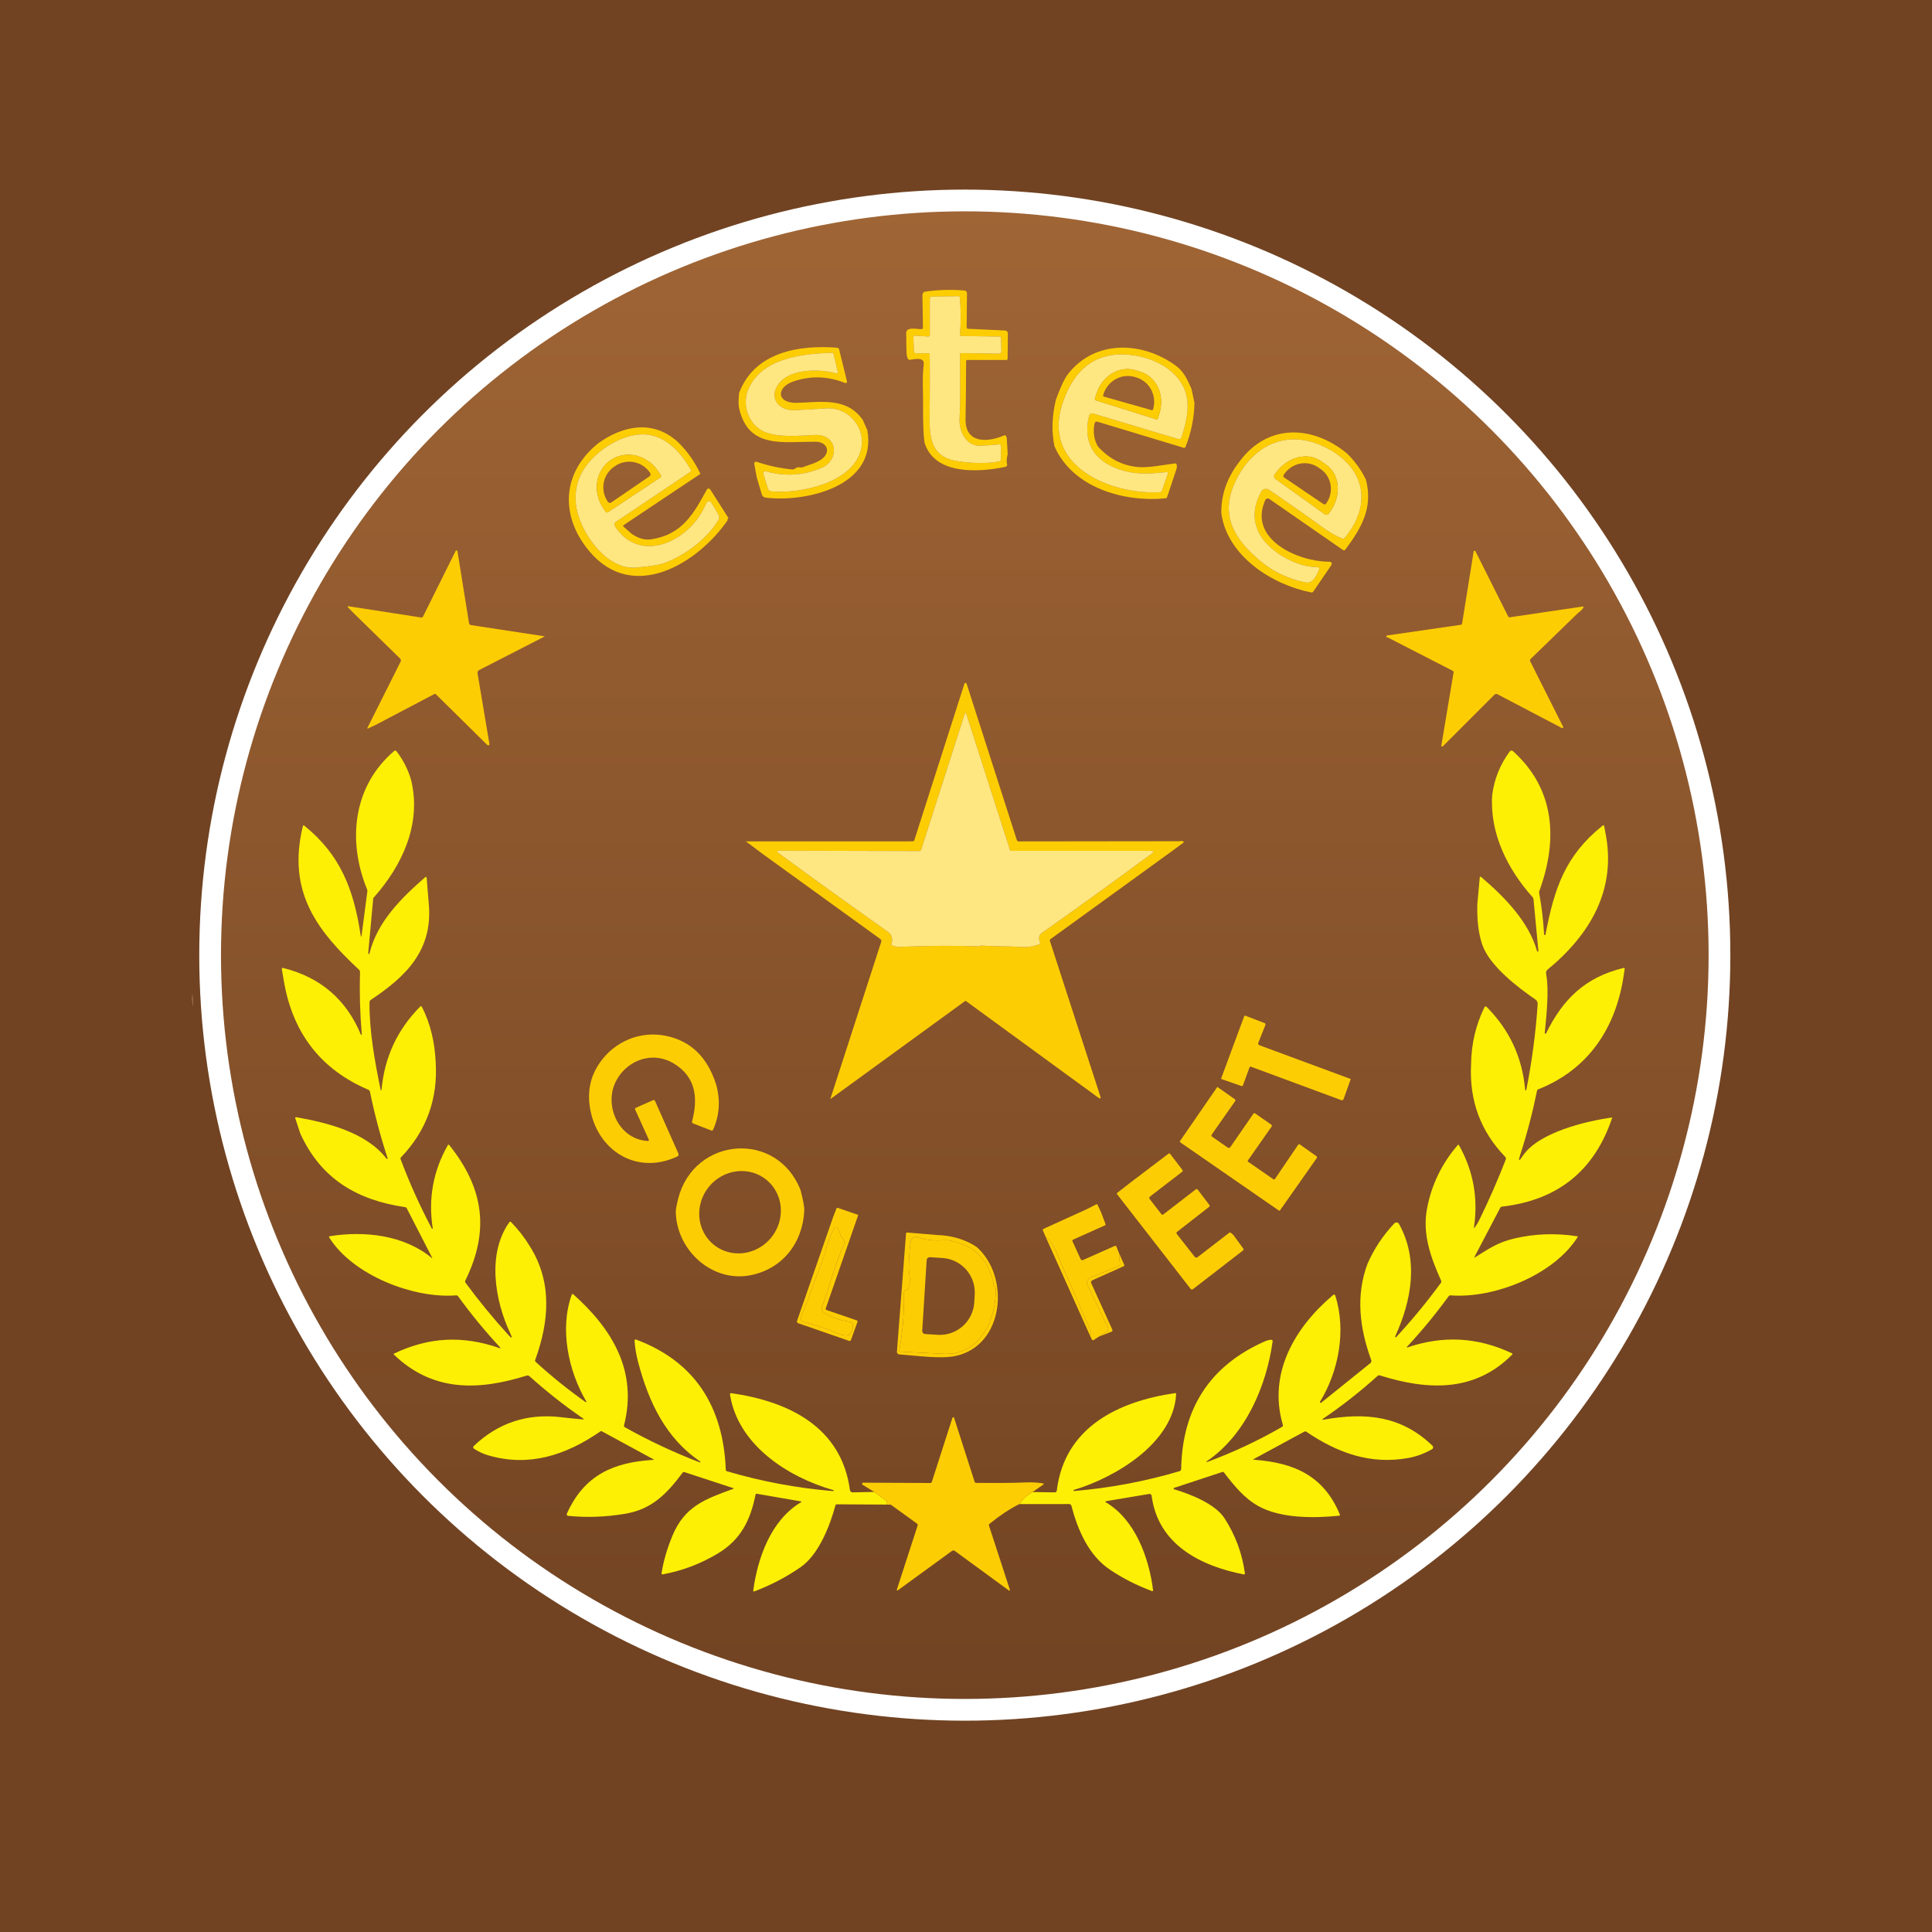 <svg width="100" height="100" viewBox="0 0 100 100" fill="none" xmlns="http://www.w3.org/2000/svg">
<rect width="100" height="100" fill="#714322"/>
<ellipse cx="49.938" cy="49.438" rx="40.938" ry="40.938" fill="#714322"/>
<ellipse cx="49.938" cy="49.438" rx="39.062" ry="39.062" fill="url(#paint0_linear_51_81)" stroke="white" stroke-width="1.125"/>
<path d="M52.11 22.657L52.158 23.515C52.1 23.716 52.09 23.889 52.127 24.034C52.131 24.048 52.131 24.062 52.129 24.076C52.127 24.09 52.122 24.103 52.114 24.115C52.107 24.127 52.097 24.137 52.086 24.145C52.074 24.153 52.061 24.159 52.047 24.162C50.668 24.452 48.36 24.603 47.85 22.899C47.795 22.502 47.772 21.86 47.778 20.976C47.785 20.291 47.726 19.534 47.813 18.86C47.866 18.452 47.301 18.598 47.1 18.625C47.08 18.628 47.059 18.625 47.041 18.617C47.023 18.608 47.008 18.594 46.997 18.577C46.941 18.483 46.916 18.353 46.922 18.189C46.902 17.887 46.92 17.583 46.903 17.274C46.882 16.875 47.475 17.052 47.698 17.035C47.718 17.034 47.737 17.025 47.751 17.01C47.764 16.995 47.771 16.976 47.771 16.956L47.745 15.267C47.744 15.225 47.759 15.184 47.786 15.152C47.813 15.12 47.851 15.1 47.892 15.094C48.567 14.998 49.245 14.98 49.926 15.038C49.96 15.041 49.991 15.056 50.014 15.081C50.037 15.106 50.05 15.139 50.05 15.173L50.035 16.948C50.034 16.966 50.041 16.983 50.053 16.996C50.065 17.009 50.082 17.017 50.1 17.018L52.026 17.107C52.065 17.108 52.101 17.125 52.127 17.153C52.154 17.181 52.169 17.218 52.168 17.257L52.153 18.572C52.153 18.588 52.147 18.603 52.136 18.614C52.125 18.625 52.109 18.632 52.093 18.632H50.067C50.051 18.632 50.035 18.638 50.024 18.649C50.012 18.661 50.006 18.676 50.006 18.692C50 20.201 49.99 21.19 49.977 21.658C49.938 22.987 51.132 22.903 51.977 22.535C52.018 22.518 52.048 22.529 52.067 22.569L52.11 22.657ZM48.122 18.347C48.135 19.361 48.133 20.375 48.117 21.39C48.098 22.624 48.145 23.669 49.6 23.877C50.414 23.993 51.12 23.995 51.717 23.883C51.743 23.878 51.766 23.864 51.782 23.844C51.799 23.824 51.808 23.799 51.808 23.773L51.813 23.073C51.814 23.063 51.812 23.052 51.808 23.043C51.803 23.034 51.797 23.025 51.79 23.018C51.782 23.011 51.773 23.006 51.763 23.003C51.753 22.999 51.743 22.998 51.732 22.999C51.395 23.035 51.062 23.059 50.735 23.07C49.988 23.098 49.633 22.297 49.667 21.674C49.727 20.57 49.688 19.445 49.691 18.335C49.691 18.296 49.711 18.277 49.75 18.278L51.705 18.305C51.722 18.306 51.739 18.302 51.755 18.296C51.772 18.289 51.786 18.279 51.798 18.267C51.81 18.254 51.82 18.239 51.826 18.223C51.832 18.207 51.835 18.189 51.835 18.172L51.813 17.467C51.813 17.435 51.797 17.419 51.766 17.419L49.766 17.392C49.71 17.392 49.684 17.364 49.688 17.308C49.74 16.677 49.739 16.046 49.685 15.415C49.679 15.355 49.645 15.325 49.585 15.327L48.233 15.353C48.163 15.355 48.127 15.391 48.127 15.462V17.355C48.127 17.364 48.125 17.372 48.122 17.38C48.118 17.388 48.114 17.395 48.107 17.401C48.101 17.407 48.093 17.411 48.085 17.414C48.077 17.417 48.068 17.419 48.06 17.418L47.363 17.373C47.352 17.372 47.34 17.374 47.329 17.378C47.318 17.382 47.308 17.389 47.3 17.397C47.291 17.405 47.285 17.415 47.28 17.425C47.276 17.436 47.274 17.448 47.275 17.459L47.308 18.206C47.309 18.228 47.319 18.249 47.335 18.264C47.351 18.279 47.372 18.288 47.395 18.288H48.062C48.101 18.288 48.121 18.308 48.122 18.347Z" fill="#FDCD03"/>
<path d="M48.062 18.288H47.395C47.372 18.288 47.351 18.279 47.335 18.264C47.319 18.249 47.309 18.228 47.308 18.206L47.275 17.459C47.274 17.448 47.276 17.436 47.28 17.425C47.284 17.415 47.291 17.405 47.299 17.397C47.308 17.389 47.318 17.382 47.329 17.378C47.34 17.374 47.352 17.372 47.363 17.373L48.059 17.418C48.068 17.419 48.077 17.417 48.085 17.414C48.093 17.411 48.101 17.407 48.107 17.401C48.113 17.395 48.118 17.388 48.122 17.38C48.125 17.372 48.127 17.364 48.127 17.355V15.462C48.127 15.391 48.162 15.355 48.233 15.353L49.584 15.327C49.645 15.325 49.679 15.355 49.684 15.415C49.739 16.046 49.74 16.677 49.688 17.308C49.684 17.364 49.71 17.392 49.766 17.392L51.766 17.419C51.797 17.419 51.812 17.435 51.813 17.467L51.834 18.172C51.835 18.189 51.832 18.206 51.826 18.223C51.82 18.239 51.81 18.254 51.798 18.267C51.786 18.279 51.772 18.289 51.755 18.296C51.739 18.302 51.722 18.306 51.705 18.305L49.749 18.278C49.71 18.277 49.691 18.296 49.691 18.335C49.688 19.445 49.727 20.57 49.667 21.674C49.633 22.297 49.988 23.098 50.734 23.07C51.062 23.059 51.395 23.035 51.732 22.999C51.742 22.998 51.753 22.999 51.763 23.003C51.773 23.006 51.782 23.011 51.79 23.018C51.797 23.025 51.803 23.034 51.807 23.043C51.812 23.052 51.813 23.063 51.813 23.073L51.808 23.773C51.808 23.799 51.799 23.824 51.782 23.844C51.765 23.864 51.742 23.878 51.717 23.883C51.12 23.995 50.414 23.993 49.599 23.877C48.145 23.669 48.098 22.624 48.117 21.39C48.133 20.375 48.135 19.361 48.122 18.347C48.121 18.308 48.101 18.288 48.062 18.288Z" fill="#FEE780"/>
<path d="M44.662 21.743L44.893 22.268C45.417 25.16 41.742 26.012 39.628 25.758C39.583 25.752 39.539 25.733 39.504 25.703C39.469 25.674 39.443 25.634 39.429 25.589L39.164 24.688L39.042 24.007C39.039 23.991 39.041 23.974 39.046 23.959C39.052 23.943 39.061 23.93 39.073 23.919C39.086 23.909 39.101 23.901 39.117 23.898C39.133 23.895 39.149 23.896 39.164 23.902C39.763 24.106 40.376 24.238 41.003 24.298C41.031 24.301 41.058 24.298 41.085 24.29C41.111 24.282 41.136 24.268 41.157 24.25C41.232 24.188 41.32 24.169 41.421 24.194C41.458 24.204 41.495 24.202 41.532 24.188C41.897 24.05 42.446 23.925 42.69 23.613C42.984 23.234 42.686 22.87 42.242 22.865C40.572 22.847 38.763 23.262 38.266 21.174C38.2 20.894 38.236 20.638 38.253 20.348C39.056 18.203 41.388 17.845 43.328 17.998C43.353 18 43.377 18.009 43.396 18.026C43.415 18.042 43.428 18.064 43.434 18.088L43.84 19.742C43.842 19.754 43.842 19.767 43.838 19.78C43.834 19.792 43.827 19.803 43.817 19.811C43.807 19.82 43.795 19.826 43.782 19.828C43.77 19.83 43.757 19.829 43.745 19.824C42.841 19.463 41.943 19.439 41.048 19.75C40.178 20.054 40.171 20.883 41.261 20.85C42.487 20.814 43.841 20.549 44.662 21.743ZM39.628 22.377C40.348 22.655 41.389 22.553 42.153 22.515C43.386 22.454 43.466 23.815 42.523 24.218C41.592 24.614 40.634 24.673 39.65 24.394C39.63 24.388 39.61 24.388 39.59 24.393C39.571 24.398 39.553 24.409 39.539 24.423C39.525 24.438 39.515 24.456 39.51 24.476C39.505 24.495 39.506 24.516 39.512 24.535L39.751 25.297C39.763 25.334 39.785 25.368 39.816 25.392C39.847 25.417 39.884 25.432 39.923 25.435C41.45 25.573 44.288 24.97 44.593 23.134C44.775 22.049 43.849 21.057 42.752 21.137C42.211 21.176 41.669 21.207 41.127 21.23C40.304 21.264 39.755 20.585 40.318 19.85C40.916 19.068 42.433 19.092 43.276 19.327C43.288 19.33 43.3 19.33 43.312 19.327C43.325 19.324 43.336 19.318 43.345 19.31C43.354 19.301 43.36 19.291 43.364 19.279C43.367 19.267 43.367 19.255 43.364 19.243L43.147 18.32C43.143 18.303 43.133 18.288 43.118 18.277C43.104 18.266 43.086 18.26 43.068 18.26C41.526 18.307 39.392 18.53 38.719 20.187C38.389 20.998 38.764 22.042 39.628 22.377Z" fill="#FDCD03"/>
<path d="M61.67 20.123L61.825 20.857C61.81 21.632 61.656 22.388 61.364 23.125C61.345 23.174 61.311 23.19 61.262 23.175L56.82 21.832C56.725 21.803 56.669 21.838 56.65 21.935C56.567 22.361 56.625 22.751 56.824 23.105C57.398 23.742 58.087 24.098 58.89 24.173C59.46 24.225 60.185 24.063 60.82 23.987C60.864 23.982 60.891 24 60.902 24.043C60.922 24.119 60.918 24.198 60.892 24.28L60.412 25.722C60.398 25.766 60.367 25.79 60.32 25.794C58.19 26.002 55.524 25.258 54.58 23.103C54.423 22.343 54.447 21.538 54.653 20.687C54.894 20.032 55.1 19.593 55.272 19.372C56.68 17.548 59.163 17.674 60.872 18.937C61.285 19.243 61.467 19.667 61.67 20.123ZM55.005 20.844C53.88 24.125 57.487 25.614 60.033 25.478C60.085 25.475 60.119 25.449 60.137 25.4L60.453 24.517C60.456 24.507 60.457 24.496 60.456 24.485C60.454 24.475 60.45 24.465 60.443 24.457C60.437 24.449 60.428 24.442 60.418 24.438C60.409 24.434 60.398 24.433 60.388 24.434C59.66 24.513 58.928 24.572 58.197 24.377C56.802 24.003 56.002 23.069 56.368 21.525C56.373 21.503 56.383 21.483 56.397 21.465C56.41 21.446 56.427 21.431 56.447 21.42C56.467 21.409 56.488 21.401 56.511 21.398C56.533 21.396 56.556 21.398 56.578 21.404L60.969 22.72C61.062 22.748 61.125 22.715 61.155 22.623C61.343 22.058 61.51 21.399 61.467 20.83C61.354 19.353 59.92 18.544 58.589 18.379C56.68 18.142 55.585 19.153 55.005 20.844Z" fill="#FDCD03"/>
<path d="M39.628 22.377C38.764 22.041 38.389 20.998 38.719 20.186C39.392 18.53 41.526 18.306 43.068 18.26C43.086 18.26 43.104 18.266 43.118 18.277C43.133 18.288 43.143 18.303 43.147 18.32L43.364 19.243C43.367 19.255 43.367 19.267 43.364 19.279C43.36 19.291 43.353 19.301 43.344 19.31C43.336 19.318 43.324 19.324 43.312 19.327C43.3 19.33 43.288 19.33 43.276 19.326C42.433 19.091 40.916 19.068 40.318 19.85C39.754 20.585 40.304 21.264 41.127 21.23C41.669 21.207 42.211 21.176 42.752 21.137C43.849 21.056 44.774 22.049 44.593 23.134C44.288 24.97 41.449 25.573 39.923 25.435C39.884 25.432 39.847 25.417 39.816 25.392C39.785 25.368 39.762 25.334 39.751 25.297L39.512 24.535C39.506 24.516 39.505 24.495 39.51 24.475C39.515 24.456 39.525 24.438 39.539 24.423C39.553 24.409 39.571 24.398 39.59 24.393C39.61 24.388 39.63 24.388 39.649 24.394C40.633 24.673 41.592 24.614 42.523 24.218C43.466 23.815 43.386 22.454 42.153 22.515C41.389 22.553 40.348 22.655 39.628 22.377Z" fill="#FEE780"/>
<path d="M60.033 25.478C57.487 25.614 53.881 24.125 55.006 20.844C55.586 19.153 56.681 18.142 58.589 18.379C59.921 18.544 61.354 19.353 61.467 20.83C61.511 21.399 61.343 22.058 61.156 22.623C61.125 22.715 61.063 22.748 60.969 22.72L56.578 21.404C56.556 21.398 56.533 21.396 56.511 21.398C56.489 21.401 56.467 21.408 56.447 21.42C56.427 21.431 56.41 21.446 56.397 21.465C56.383 21.483 56.373 21.503 56.368 21.525C56.002 23.069 56.802 24.003 58.197 24.377C58.928 24.572 59.661 24.513 60.388 24.434C60.398 24.433 60.409 24.434 60.419 24.438C60.428 24.442 60.437 24.449 60.443 24.457C60.45 24.465 60.454 24.475 60.456 24.485C60.457 24.496 60.456 24.507 60.453 24.517L60.137 25.4C60.119 25.449 60.085 25.474 60.033 25.478ZM56.713 20.719L59.85 21.703C59.859 21.705 59.867 21.706 59.875 21.706C59.884 21.705 59.892 21.702 59.899 21.698C59.907 21.694 59.913 21.689 59.919 21.682C59.924 21.676 59.928 21.668 59.931 21.66L60.012 21.399C60.151 20.953 60.128 20.476 59.947 20.073C59.765 19.67 59.441 19.373 59.044 19.249L58.774 19.165C58.378 19.041 57.943 19.099 57.564 19.327C57.184 19.554 56.893 19.932 56.753 20.378L56.672 20.639C56.667 20.655 56.668 20.673 56.676 20.688C56.684 20.703 56.697 20.714 56.713 20.719Z" fill="#FEE780"/>
<path d="M56.713 20.719C56.697 20.714 56.684 20.703 56.676 20.688C56.668 20.673 56.667 20.655 56.672 20.639L56.753 20.378C56.893 19.932 57.185 19.554 57.564 19.326C57.943 19.099 58.378 19.041 58.774 19.165L59.044 19.249C59.441 19.373 59.765 19.67 59.947 20.073C60.128 20.476 60.152 20.953 60.012 21.399L59.931 21.66C59.928 21.668 59.924 21.676 59.919 21.682C59.914 21.689 59.907 21.694 59.9 21.698C59.892 21.702 59.884 21.705 59.876 21.705C59.867 21.706 59.859 21.705 59.851 21.703L56.713 20.719ZM57.137 20.529L59.612 21.23C59.619 21.232 59.627 21.233 59.634 21.232C59.641 21.231 59.648 21.229 59.655 21.226C59.661 21.222 59.667 21.217 59.672 21.211C59.676 21.205 59.68 21.199 59.682 21.192L59.688 21.169C59.785 20.829 59.745 20.465 59.578 20.158C59.412 19.851 59.131 19.626 58.799 19.532L58.719 19.509C58.555 19.463 58.383 19.45 58.212 19.471C58.042 19.493 57.878 19.549 57.728 19.635C57.578 19.721 57.445 19.837 57.339 19.975C57.232 20.113 57.152 20.27 57.104 20.439L57.098 20.46C57.094 20.475 57.096 20.49 57.103 20.503C57.111 20.515 57.123 20.525 57.137 20.529Z" fill="#FDCD03"/>
<path d="M35.1 22.889C35.58 23.359 35.963 23.905 36.252 24.527L32.276 27.183C32.27 27.187 32.265 27.192 32.261 27.198C32.258 27.204 32.256 27.21 32.255 27.217C32.255 27.224 32.256 27.231 32.259 27.238C32.261 27.244 32.265 27.25 32.27 27.254L32.688 27.625C33.035 27.87 33.38 27.965 33.721 27.913C35.309 27.664 35.891 26.612 36.588 25.338C36.596 25.323 36.609 25.31 36.623 25.301C36.638 25.292 36.655 25.287 36.673 25.286C36.69 25.285 36.708 25.29 36.723 25.298C36.738 25.306 36.751 25.318 36.761 25.333L37.703 26.813C37.662 26.855 37.648 26.893 37.66 26.929C36.143 29.137 32.769 31.245 30.497 28.523C28.965 26.691 29.087 24.442 30.977 22.934C32.262 22.018 33.809 21.709 35.1 22.889ZM29.82 26.189C30.008 27.535 31.397 29.549 32.961 29.374C33.462 29.318 33.992 29.289 34.435 29.125C35.461 28.744 36.673 27.842 37.196 26.887C37.216 26.849 37.226 26.807 37.225 26.765C37.224 26.722 37.212 26.68 37.191 26.643L36.813 26.006C36.8 25.984 36.781 25.966 36.759 25.955C36.736 25.943 36.711 25.938 36.686 25.939C36.661 25.941 36.637 25.95 36.616 25.964C36.596 25.979 36.579 25.999 36.569 26.022C36.289 26.675 35.888 27.203 35.367 27.604C34.211 28.495 32.709 28.594 31.833 27.243C31.808 27.206 31.8 27.16 31.809 27.116C31.818 27.073 31.844 27.034 31.882 27.009L35.717 24.437C35.77 24.401 35.781 24.355 35.749 24.3C35.284 23.497 34.619 22.724 33.697 22.528C32.489 22.27 30.995 23.183 30.319 24.139C29.883 24.755 29.716 25.438 29.82 26.189Z" fill="#FDCD03"/>
<path d="M69.717 23.467C70.125 23.865 70.453 24.317 70.699 24.823C71.078 26.277 70.479 27.316 69.637 28.443C69.6 28.491 69.557 28.498 69.507 28.464L65.702 25.827C65.685 25.815 65.665 25.806 65.644 25.803C65.624 25.799 65.603 25.8 65.582 25.806C65.562 25.812 65.543 25.822 65.527 25.835C65.511 25.849 65.498 25.866 65.489 25.886C64.579 27.927 67.206 29.067 68.762 29.072C68.94 29.073 68.979 29.147 68.879 29.294L67.977 30.618C67.95 30.657 67.913 30.672 67.866 30.663C65.854 30.27 63.527 28.791 63.216 26.573C63.197 25.611 63.513 24.715 64.162 23.883C65.628 21.905 67.933 22.007 69.717 23.467ZM65.227 29.032C65.9 29.593 66.68 29.965 67.566 30.147C67.969 30.23 68.134 29.777 68.273 29.503C68.281 29.487 68.285 29.469 68.284 29.451C68.284 29.434 68.278 29.416 68.269 29.401C68.259 29.386 68.246 29.373 68.23 29.365C68.214 29.356 68.196 29.352 68.178 29.352C67.112 29.367 65.614 28.535 65.146 27.548C64.831 26.886 64.876 26.186 65.279 25.448C65.298 25.414 65.323 25.384 65.354 25.36C65.384 25.337 65.42 25.32 65.457 25.311C65.495 25.302 65.534 25.3 65.573 25.307C65.611 25.314 65.647 25.329 65.679 25.351C66.606 25.976 67.539 26.629 68.479 27.309C68.823 27.558 69.158 27.749 69.482 27.881C69.524 27.898 69.56 27.889 69.589 27.853C71.151 25.993 70.554 24.026 68.423 23.07C66.386 22.157 64.636 23.241 63.846 25.148C63.159 26.804 64.011 28.017 65.227 29.032Z" fill="#FDCD03"/>
<path d="M32.961 29.374C31.397 29.549 30.008 27.535 29.821 26.189C29.716 25.438 29.883 24.755 30.319 24.139C30.996 23.183 32.489 22.27 33.697 22.528C34.619 22.724 35.284 23.497 35.749 24.3C35.781 24.355 35.77 24.401 35.717 24.436L31.882 27.009C31.845 27.034 31.818 27.072 31.809 27.116C31.8 27.16 31.809 27.206 31.833 27.243C32.709 28.594 34.211 28.495 35.367 27.604C35.889 27.202 36.289 26.675 36.569 26.021C36.579 25.998 36.596 25.979 36.616 25.964C36.637 25.95 36.661 25.941 36.686 25.939C36.712 25.938 36.737 25.943 36.759 25.954C36.781 25.966 36.8 25.984 36.813 26.005L37.191 26.643C37.212 26.68 37.224 26.722 37.225 26.765C37.226 26.807 37.216 26.849 37.196 26.887C36.673 27.841 35.461 28.744 34.436 29.125C33.992 29.289 33.462 29.318 32.961 29.374ZM31.463 26.514L34.181 24.709C34.199 24.697 34.211 24.678 34.215 24.657C34.219 24.636 34.215 24.614 34.203 24.596L34.069 24.395C33.798 23.988 33.389 23.697 32.931 23.586C32.473 23.475 32.004 23.554 31.627 23.804L31.618 23.809C31.241 24.06 30.987 24.462 30.912 24.927C30.836 25.392 30.946 25.883 31.217 26.29L31.351 26.491C31.363 26.509 31.381 26.522 31.402 26.526C31.423 26.53 31.445 26.526 31.463 26.514Z" fill="#FEE780"/>
<path d="M65.227 29.032C64.011 28.017 63.16 26.804 63.846 25.148C64.636 23.24 66.386 22.157 68.423 23.07C70.555 24.025 71.151 25.993 69.59 27.853C69.56 27.889 69.525 27.898 69.482 27.88C69.158 27.749 68.824 27.558 68.48 27.309C67.54 26.629 66.606 25.976 65.68 25.35C65.647 25.329 65.611 25.314 65.573 25.307C65.534 25.3 65.495 25.302 65.458 25.311C65.42 25.32 65.385 25.337 65.354 25.36C65.323 25.384 65.298 25.414 65.28 25.448C64.876 26.186 64.832 26.886 65.146 27.548C65.615 28.535 67.112 29.367 68.178 29.352C68.196 29.352 68.214 29.356 68.23 29.365C68.246 29.373 68.259 29.386 68.269 29.401C68.278 29.416 68.284 29.434 68.285 29.451C68.285 29.469 68.281 29.487 68.273 29.503C68.135 29.777 67.97 30.23 67.566 30.147C66.68 29.965 65.9 29.593 65.227 29.032ZM66.007 24.778L68.571 26.614C68.587 26.625 68.605 26.634 68.624 26.638C68.643 26.642 68.663 26.643 68.682 26.64C68.701 26.636 68.72 26.629 68.736 26.619C68.753 26.609 68.767 26.595 68.778 26.579L68.843 26.488C68.986 26.289 69.094 26.069 69.161 25.841C69.229 25.612 69.255 25.378 69.239 25.154C69.222 24.93 69.162 24.719 69.063 24.533C68.964 24.347 68.828 24.19 68.662 24.072L68.383 23.873C68.048 23.633 67.613 23.562 67.173 23.676C66.734 23.79 66.325 24.078 66.038 24.479L65.973 24.57C65.95 24.602 65.941 24.642 65.947 24.681C65.954 24.72 65.975 24.755 66.007 24.778Z" fill="#FEE780"/>
<path d="M31.463 26.514C31.445 26.526 31.424 26.53 31.402 26.526C31.381 26.522 31.363 26.51 31.351 26.492L31.217 26.291C30.946 25.883 30.837 25.393 30.912 24.927C30.987 24.462 31.241 24.06 31.618 23.809L31.627 23.804C32.004 23.554 32.473 23.475 32.931 23.586C33.389 23.697 33.799 23.988 34.069 24.395L34.203 24.597C34.215 24.615 34.219 24.637 34.215 24.658C34.211 24.679 34.199 24.697 34.181 24.709L31.463 26.514ZM31.636 26.009L33.622 24.653C33.648 24.635 33.667 24.607 33.673 24.576C33.679 24.544 33.672 24.512 33.654 24.485L33.641 24.464C33.545 24.323 33.422 24.202 33.279 24.109C33.136 24.015 32.977 23.951 32.809 23.919C32.642 23.887 32.47 23.889 32.303 23.924C32.136 23.958 31.978 24.026 31.837 24.122L31.792 24.153C31.651 24.249 31.531 24.372 31.438 24.514C31.345 24.657 31.281 24.816 31.249 24.984C31.218 25.151 31.22 25.324 31.255 25.491C31.29 25.657 31.357 25.816 31.453 25.957L31.467 25.977C31.476 25.99 31.487 26.001 31.501 26.01C31.514 26.019 31.529 26.025 31.545 26.028C31.56 26.031 31.576 26.031 31.592 26.028C31.608 26.024 31.623 26.018 31.636 26.009Z" fill="#FDCD03"/>
<path d="M66.007 24.778C65.975 24.755 65.954 24.72 65.947 24.681C65.941 24.642 65.95 24.602 65.973 24.57L66.038 24.479C66.325 24.078 66.734 23.79 67.173 23.676C67.613 23.562 68.048 23.633 68.383 23.873L68.662 24.072C68.828 24.19 68.964 24.347 69.063 24.533C69.162 24.718 69.222 24.93 69.239 25.154C69.255 25.378 69.229 25.612 69.161 25.84C69.094 26.069 68.986 26.289 68.843 26.488L68.778 26.579C68.767 26.595 68.753 26.608 68.736 26.619C68.719 26.629 68.701 26.636 68.682 26.64C68.662 26.643 68.643 26.642 68.624 26.638C68.605 26.634 68.587 26.625 68.571 26.614L66.007 24.778ZM66.47 24.717L68.503 26.093C68.525 26.107 68.551 26.113 68.577 26.108C68.602 26.103 68.625 26.088 68.639 26.067L68.662 26.034C68.853 25.752 68.927 25.409 68.868 25.078C68.809 24.748 68.622 24.458 68.348 24.273L68.217 24.184C67.943 23.999 67.605 23.933 67.276 24.001C66.948 24.069 66.656 24.265 66.466 24.547L66.443 24.579C66.436 24.59 66.431 24.602 66.428 24.615C66.425 24.627 66.425 24.64 66.428 24.653C66.43 24.666 66.435 24.678 66.442 24.689C66.45 24.7 66.459 24.709 66.47 24.717Z" fill="#FDCD03"/>
<path d="M28.2 32.938L24.8 34.683C24.77 34.698 24.746 34.722 24.731 34.752C24.716 34.782 24.712 34.815 24.717 34.848L25.332 38.507C25.334 38.519 25.333 38.532 25.327 38.544C25.322 38.555 25.313 38.565 25.302 38.571C25.291 38.577 25.278 38.58 25.265 38.578C25.252 38.577 25.241 38.572 25.231 38.563L25.171 38.51L22.576 35.948C22.544 35.915 22.506 35.91 22.465 35.932L19.472 37.507L19.064 37.699C19.012 37.723 18.999 37.71 19.025 37.659L20.738 34.242C20.751 34.217 20.755 34.189 20.75 34.162C20.745 34.135 20.732 34.11 20.712 34.09L18.307 31.738L18.007 31.432C18.003 31.427 18 31.421 17.999 31.414C17.998 31.408 17.999 31.401 18.002 31.395C18.005 31.39 18.01 31.385 18.016 31.382C18.022 31.379 18.028 31.378 18.035 31.379L21.799 31.962C21.818 31.965 21.839 31.962 21.856 31.953C21.874 31.943 21.889 31.928 21.897 31.91L23.584 28.515C23.588 28.506 23.596 28.498 23.605 28.493C23.614 28.488 23.625 28.487 23.636 28.488C23.646 28.49 23.656 28.495 23.664 28.503C23.671 28.51 23.677 28.52 23.678 28.53L24.276 32.25C24.28 32.277 24.293 32.301 24.312 32.32C24.331 32.339 24.356 32.352 24.382 32.355L28.2 32.938Z" fill="#FDCD03"/>
<path d="M81.689 31.717L79.218 34.115C79.204 34.129 79.195 34.146 79.192 34.165C79.188 34.184 79.191 34.204 79.2 34.222L80.909 37.622C80.914 37.63 80.916 37.64 80.914 37.65C80.913 37.66 80.908 37.669 80.901 37.675C80.894 37.682 80.885 37.687 80.875 37.689C80.865 37.69 80.855 37.688 80.846 37.684L79.883 37.18L77.507 35.933C77.482 35.92 77.453 35.915 77.425 35.919C77.397 35.923 77.371 35.937 77.351 35.957L75.466 37.845L74.676 38.633C74.669 38.639 74.661 38.644 74.652 38.645C74.643 38.646 74.634 38.645 74.626 38.64C74.618 38.636 74.611 38.629 74.607 38.621C74.603 38.613 74.602 38.603 74.603 38.594L75.236 34.812C75.242 34.769 75.227 34.738 75.188 34.718L71.791 32.973C71.771 32.995 71.758 32.984 71.752 32.942C71.751 32.936 71.751 32.93 71.753 32.925C71.754 32.919 71.757 32.914 71.76 32.91C71.763 32.905 71.767 32.901 71.772 32.898C71.777 32.895 71.783 32.894 71.788 32.893L75.612 32.339C75.65 32.334 75.672 32.312 75.678 32.273L76.276 28.544C76.278 28.534 76.283 28.524 76.29 28.517C76.298 28.51 76.307 28.505 76.317 28.503C76.328 28.501 76.338 28.503 76.347 28.508C76.356 28.512 76.364 28.52 76.368 28.529L78.057 31.898C78.077 31.939 78.11 31.957 78.156 31.95L81.911 31.395C81.966 31.388 81.979 31.407 81.951 31.454C81.896 31.546 81.809 31.633 81.689 31.717Z" fill="#FDCD03"/>
<path d="M61.033 43.541C61.107 43.526 61.173 43.528 61.229 43.545C61.284 43.563 61.289 43.589 61.243 43.623L60.639 44.07L54.373 48.609C54.341 48.633 54.331 48.664 54.343 48.703L56.967 56.791C56.969 56.798 56.97 56.804 56.969 56.811C56.968 56.817 56.966 56.824 56.963 56.829C56.96 56.835 56.955 56.84 56.95 56.844C56.944 56.848 56.938 56.85 56.932 56.852C56.906 56.856 56.879 56.845 56.851 56.816L50.008 51.822C49.999 51.815 49.988 51.811 49.977 51.811C49.965 51.81 49.954 51.814 49.944 51.82L42.974 56.892L45.612 48.749C45.62 48.723 45.62 48.695 45.612 48.669C45.603 48.642 45.587 48.619 45.564 48.603L39.547 44.252L38.607 43.549L47.239 43.548C47.284 43.548 47.314 43.526 47.327 43.484L49.919 35.386C49.923 35.375 49.931 35.365 49.941 35.358C49.951 35.35 49.963 35.347 49.975 35.347C49.987 35.347 49.999 35.35 50.009 35.358C50.019 35.365 50.027 35.375 50.031 35.386L52.631 43.481C52.637 43.502 52.65 43.52 52.667 43.532C52.685 43.545 52.706 43.551 52.727 43.551L61.033 43.541ZM50.777 48.945C51.492 48.99 52.199 48.973 52.917 49.017C53.208 49.035 53.499 48.988 53.792 48.877C53.801 48.873 53.81 48.868 53.817 48.861C53.825 48.854 53.83 48.845 53.834 48.836C53.838 48.827 53.84 48.816 53.84 48.806C53.84 48.796 53.838 48.786 53.834 48.776C53.746 48.557 53.773 48.398 53.916 48.298C55.868 46.919 57.766 45.549 59.608 44.187C59.741 44.088 59.725 44.039 59.561 44.039H52.348C52.312 44.039 52.287 44.022 52.276 43.986L50.019 36.965C49.989 36.87 49.958 36.87 49.928 36.965L47.682 43.969C47.664 44.024 47.627 44.051 47.568 44.051L40.288 44.032C40.277 44.031 40.266 44.035 40.257 44.041C40.248 44.048 40.241 44.057 40.238 44.068C40.234 44.078 40.234 44.09 40.238 44.1C40.241 44.111 40.248 44.12 40.257 44.127C42.144 45.511 44.033 46.871 45.923 48.206C46.16 48.373 46.231 48.588 46.136 48.852C46.123 48.887 46.134 48.913 46.169 48.928C46.308 48.989 46.439 49.018 46.564 49.013C47.934 48.949 49.303 48.939 50.673 48.981C50.683 48.981 50.692 48.979 50.701 48.973C50.711 48.965 50.72 48.959 50.729 48.954C50.742 48.947 50.758 48.944 50.777 48.945Z" fill="#FDCD03"/>
<path d="M50.73 48.954C50.72 48.959 50.711 48.965 50.701 48.973C50.693 48.979 50.683 48.981 50.673 48.981C49.303 48.939 47.934 48.95 46.565 49.013C46.44 49.018 46.308 48.989 46.169 48.928C46.135 48.913 46.123 48.887 46.136 48.852C46.231 48.588 46.16 48.373 45.923 48.206C44.033 46.871 42.145 45.511 40.257 44.127C40.248 44.12 40.241 44.111 40.238 44.1C40.234 44.09 40.234 44.078 40.238 44.068C40.242 44.057 40.248 44.048 40.257 44.041C40.266 44.035 40.277 44.032 40.288 44.032L47.568 44.051C47.627 44.051 47.664 44.024 47.682 43.969L49.928 36.965C49.958 36.87 49.989 36.87 50.02 36.965L52.276 43.986C52.288 44.022 52.312 44.039 52.348 44.039H59.561C59.725 44.039 59.741 44.088 59.608 44.187C57.766 45.549 55.868 46.919 53.916 48.298C53.773 48.398 53.746 48.557 53.834 48.776C53.838 48.786 53.84 48.796 53.84 48.806C53.84 48.816 53.838 48.827 53.834 48.836C53.83 48.845 53.825 48.854 53.817 48.861C53.81 48.868 53.801 48.873 53.792 48.877C53.499 48.988 53.208 49.035 52.917 49.017C52.2 48.973 51.492 48.99 50.777 48.945C50.758 48.944 50.742 48.947 50.73 48.954Z" fill="#FEE780"/>
<path d="M21.282 40.39C21.826 42.654 20.818 44.804 19.337 46.465C19.326 46.478 19.319 46.495 19.317 46.512L19.057 49.343C19.057 49.351 19.059 49.359 19.065 49.366C19.07 49.373 19.077 49.377 19.085 49.379C19.094 49.38 19.102 49.378 19.109 49.374C19.115 49.369 19.12 49.362 19.122 49.354C19.528 47.703 20.777 46.477 22.017 45.398C22.023 45.393 22.029 45.39 22.037 45.389C22.044 45.387 22.051 45.388 22.058 45.391C22.065 45.393 22.071 45.398 22.075 45.404C22.08 45.41 22.082 45.417 22.083 45.424L22.193 46.782C22.412 49.192 21.012 50.542 19.182 51.762C19.165 51.773 19.151 51.788 19.141 51.806C19.131 51.824 19.126 51.844 19.126 51.864C19.107 53.314 19.397 54.948 19.704 56.415C19.706 56.42 19.709 56.425 19.713 56.427C19.717 56.43 19.722 56.432 19.727 56.431C19.732 56.431 19.737 56.429 19.741 56.426C19.745 56.422 19.747 56.418 19.748 56.413C19.897 54.729 20.565 53.291 21.751 52.099C21.783 52.067 21.81 52.07 21.831 52.11C22.287 52.974 22.506 53.984 22.552 54.98C22.667 56.895 22.068 58.535 20.756 59.903C20.743 59.916 20.735 59.932 20.731 59.95C20.728 59.968 20.729 59.986 20.736 60.003C21.199 61.233 21.737 62.428 22.351 63.589C22.353 63.595 22.358 63.6 22.363 63.602C22.369 63.605 22.375 63.605 22.381 63.603C22.387 63.602 22.392 63.597 22.395 63.592C22.399 63.587 22.4 63.58 22.398 63.574C22.159 62.042 22.42 60.607 23.182 59.268C23.185 59.262 23.19 59.257 23.196 59.254C23.201 59.25 23.208 59.248 23.214 59.248C23.221 59.247 23.228 59.248 23.234 59.251C23.24 59.254 23.245 59.258 23.25 59.263C25.031 61.484 25.362 63.69 24.084 66.284C24.076 66.301 24.073 66.32 24.074 66.339C24.076 66.357 24.082 66.375 24.093 66.39C24.786 67.333 25.527 68.235 26.316 69.098C26.504 69.304 26.538 69.28 26.418 69.028C25.617 67.34 25.195 64.9 26.363 63.262C26.39 63.223 26.419 63.221 26.452 63.254C26.831 63.642 27.158 64.063 27.432 64.518C28.59 66.363 28.428 68.392 27.704 70.384C27.688 70.427 27.697 70.465 27.732 70.497C28.55 71.242 29.411 71.935 30.314 72.574C30.319 72.577 30.324 72.578 30.329 72.578C30.335 72.577 30.34 72.575 30.343 72.572C30.347 72.568 30.35 72.563 30.351 72.558C30.352 72.553 30.351 72.547 30.348 72.543C29.421 70.974 28.953 68.785 29.595 67.007C29.597 67 29.601 66.993 29.607 66.988C29.613 66.983 29.619 66.98 29.626 66.978C29.634 66.976 29.641 66.976 29.649 66.978C29.656 66.98 29.663 66.983 29.668 66.988C31.698 68.798 33.01 70.974 32.301 73.773C32.289 73.818 32.303 73.852 32.343 73.874C33.592 74.574 34.884 75.18 36.221 75.693C36.226 75.695 36.232 75.694 36.238 75.692C36.243 75.69 36.248 75.686 36.25 75.68C36.253 75.675 36.254 75.669 36.252 75.663C36.251 75.658 36.248 75.653 36.243 75.649C34.473 74.448 33.575 72.595 33.021 70.469C32.928 70.113 32.869 69.754 32.843 69.393C32.843 69.383 32.845 69.373 32.849 69.365C32.853 69.356 32.859 69.348 32.867 69.342C32.874 69.336 32.883 69.333 32.893 69.331C32.902 69.33 32.912 69.331 32.921 69.334C35.978 70.474 37.44 72.823 37.567 76.07C37.569 76.114 37.59 76.141 37.631 76.153C39.427 76.683 41.259 77.025 43.127 77.179C43.133 77.179 43.139 77.177 43.144 77.174C43.148 77.17 43.151 77.165 43.153 77.159C43.154 77.153 43.153 77.147 43.149 77.141C43.146 77.136 43.142 77.132 43.136 77.13C40.749 76.444 38.191 74.777 37.783 72.174C37.782 72.165 37.783 72.156 37.786 72.148C37.788 72.14 37.793 72.132 37.799 72.126C37.805 72.12 37.813 72.115 37.821 72.112C37.829 72.109 37.838 72.108 37.847 72.109C40.798 72.532 43.552 73.842 43.993 77.128C43.998 77.16 44.014 77.19 44.039 77.212C44.064 77.233 44.096 77.245 44.13 77.244L45.248 77.223L45.858 77.67C45.891 77.695 45.907 77.727 45.907 77.767L45.908 77.877L43.322 77.863C43.279 77.863 43.252 77.883 43.241 77.924C42.952 78.987 42.373 80.473 41.431 81.123C40.682 81.639 39.883 82.055 39.033 82.373C39.028 82.375 39.022 82.375 39.016 82.374C39.01 82.373 39.004 82.371 39 82.367C38.995 82.363 38.991 82.358 38.989 82.353C38.987 82.347 38.986 82.341 38.987 82.335C39.213 80.647 39.895 78.694 41.45 77.762C41.494 77.735 41.49 77.717 41.44 77.709L39.182 77.318C39.139 77.31 39.113 77.328 39.105 77.372C38.84 78.685 38.346 79.685 37.176 80.395C36.288 80.934 35.332 81.298 34.306 81.489C34.256 81.498 34.235 81.478 34.243 81.428C34.337 80.815 34.523 80.171 34.802 79.495C35.44 77.958 36.503 77.593 37.934 77.069C37.984 77.052 37.983 77.034 37.933 77.018L35.428 76.197C35.389 76.183 35.357 76.193 35.332 76.227C34.528 77.303 33.752 78.117 32.372 78.35C31.376 78.519 30.394 78.557 29.426 78.462C29.339 78.453 29.314 78.409 29.349 78.329C30.246 76.348 31.753 75.688 33.806 75.563C33.848 75.56 33.851 75.549 33.813 75.528L31.146 74.08C31.137 74.075 31.126 74.073 31.115 74.073C31.104 74.074 31.093 74.078 31.084 74.084C29.263 75.344 27.361 75.937 25.279 75.33C25.004 75.25 24.754 75.133 24.529 74.979C24.519 74.972 24.511 74.962 24.504 74.951C24.498 74.94 24.494 74.928 24.493 74.915C24.492 74.903 24.494 74.89 24.499 74.878C24.503 74.866 24.51 74.855 24.52 74.847C25.785 73.643 27.296 73.146 29.052 73.355C29.417 73.399 29.787 73.436 30.163 73.467C30.228 73.472 30.234 73.457 30.18 73.419C29.204 72.749 28.277 72.018 27.397 71.227C27.379 71.211 27.358 71.2 27.335 71.195C27.312 71.191 27.288 71.192 27.266 71.199C24.761 71.985 22.401 72.052 20.387 70.113C20.383 70.109 20.38 70.105 20.379 70.1C20.377 70.096 20.376 70.09 20.377 70.085C20.378 70.08 20.38 70.075 20.383 70.071C20.386 70.067 20.39 70.064 20.395 70.062C22.208 69.195 23.967 69.12 25.845 69.774C25.914 69.798 25.924 69.783 25.875 69.729C25.1 68.895 24.379 68.017 23.711 67.095C23.685 67.06 23.65 67.044 23.607 67.048C21.392 67.224 18.261 65.997 17.048 64.064C17.02 64.019 17.032 63.992 17.084 63.984C18.863 63.7 20.917 63.922 22.355 65.117C22.356 65.119 22.359 65.12 22.361 65.121C22.364 65.121 22.367 65.12 22.369 65.118C22.371 65.117 22.372 65.114 22.373 65.112C22.373 65.109 22.372 65.106 22.371 65.104L21.057 62.548C21.037 62.509 21.005 62.486 20.962 62.48C18.48 62.118 16.61 61.017 15.542 58.667L15.286 57.892C15.268 57.838 15.287 57.817 15.343 57.827C16.942 58.11 18.965 58.612 20.005 59.972C20.009 59.978 20.016 59.982 20.024 59.984C20.031 59.986 20.039 59.985 20.046 59.981C20.053 59.978 20.058 59.972 20.061 59.965C20.064 59.958 20.064 59.95 20.061 59.943C19.69 58.812 19.385 57.664 19.147 56.499C19.138 56.456 19.113 56.425 19.072 56.408C16.665 55.383 15.214 53.562 14.722 50.945L14.586 50.163C14.584 50.154 14.585 50.145 14.588 50.136C14.591 50.127 14.596 50.12 14.603 50.113C14.609 50.107 14.617 50.103 14.626 50.1C14.635 50.098 14.644 50.098 14.653 50.1C16.581 50.581 17.922 51.73 18.678 53.548C18.679 53.551 18.68 53.554 18.683 53.557C18.684 53.559 18.687 53.562 18.69 53.563C18.693 53.565 18.696 53.566 18.699 53.566C18.702 53.567 18.706 53.567 18.709 53.566C18.712 53.565 18.715 53.564 18.718 53.562C18.72 53.56 18.723 53.557 18.724 53.554C18.726 53.552 18.727 53.548 18.727 53.545C18.728 53.542 18.728 53.539 18.727 53.535C18.634 52.463 18.603 51.388 18.634 50.31C18.635 50.289 18.631 50.268 18.623 50.248C18.614 50.228 18.602 50.21 18.586 50.195C16.489 48.244 14.981 46.312 15.588 43.164L15.673 42.772C15.686 42.717 15.714 42.707 15.757 42.743C17.616 44.238 18.309 46.039 18.663 48.382C18.684 48.517 18.703 48.517 18.721 48.382L19.013 46.149C19.019 46.107 19.014 46.065 18.997 46.025C17.974 43.523 18.268 40.682 20.411 38.865C20.418 38.859 20.427 38.854 20.436 38.851C20.445 38.849 20.455 38.847 20.465 38.849C20.475 38.85 20.485 38.853 20.493 38.858C20.502 38.862 20.51 38.869 20.516 38.877C20.872 39.337 21.128 39.841 21.282 40.39Z" fill="#FEF004"/>
<path d="M83.087 43.059C83.701 46.028 82.308 48.374 80.095 50.193C80.032 50.245 80.01 50.317 80.027 50.412C80.19 51.292 80.041 52.567 79.955 53.468C79.954 53.476 79.957 53.484 79.962 53.491C79.967 53.498 79.974 53.503 79.982 53.505C79.99 53.508 79.998 53.507 80.006 53.504C80.014 53.501 80.02 53.495 80.025 53.488C80.895 51.705 82.063 50.582 84.022 50.104C84.076 50.091 84.099 50.112 84.091 50.167L84.027 50.588C83.603 53.265 82.182 55.368 79.622 56.382C79.585 56.396 79.563 56.422 79.555 56.462C79.326 57.586 79.036 58.694 78.683 59.786C78.578 60.112 78.619 60.132 78.806 59.845C79.598 58.623 82.085 58.026 83.452 57.839C82.54 60.587 80.635 62.125 77.738 62.455C77.699 62.46 77.671 62.48 77.652 62.515L76.325 65.046C76.3 65.091 76.31 65.101 76.353 65.074C77.031 64.655 77.506 64.309 78.378 64.104C79.451 63.852 80.551 63.816 81.68 63.996C80.461 65.978 77.346 67.223 75.083 67.048C75.04 67.044 75.005 67.06 74.98 67.095C74.313 68.011 73.594 68.884 72.822 69.714C72.819 69.717 72.817 69.721 72.816 69.725C72.815 69.73 72.816 69.734 72.819 69.738C72.821 69.742 72.825 69.745 72.829 69.746C72.833 69.748 72.838 69.747 72.842 69.745C74.688 69.11 76.492 69.21 78.255 70.044C78.292 70.061 78.296 70.085 78.267 70.115C76.332 72.074 73.89 71.969 71.416 71.189C71.398 71.183 71.378 71.183 71.359 71.187C71.34 71.191 71.323 71.2 71.308 71.213C70.425 72.011 69.491 72.745 68.507 73.415C68.418 73.476 68.427 73.497 68.533 73.478C70.686 73.097 72.533 73.275 74.143 74.83C74.156 74.843 74.166 74.858 74.172 74.875C74.177 74.892 74.179 74.909 74.177 74.927C74.175 74.945 74.169 74.961 74.159 74.976C74.149 74.991 74.136 75.003 74.121 75.011C73.739 75.232 73.335 75.382 72.91 75.462C70.933 75.828 69.223 75.194 67.62 74.11C67.583 74.085 67.545 74.083 67.505 74.104L64.891 75.522C64.855 75.541 64.858 75.552 64.898 75.555C66.976 75.707 68.513 76.376 69.348 78.384C69.365 78.426 69.351 78.449 69.307 78.453C67.996 78.587 66.288 78.593 65.147 77.962C64.403 77.552 63.876 76.897 63.358 76.222C63.333 76.188 63.3 76.178 63.26 76.192L60.768 77.013C60.761 77.015 60.754 77.02 60.75 77.027C60.745 77.033 60.743 77.041 60.743 77.049C60.743 77.057 60.746 77.064 60.751 77.071C60.755 77.077 60.762 77.082 60.77 77.084C61.62 77.334 62.898 77.845 63.373 78.574C63.942 79.449 64.296 80.404 64.437 81.438C64.438 81.445 64.437 81.453 64.435 81.46C64.432 81.468 64.428 81.474 64.422 81.479C64.417 81.485 64.41 81.488 64.403 81.49C64.396 81.493 64.388 81.493 64.381 81.492C62.125 81.054 59.936 79.938 59.608 77.419C59.606 77.405 59.602 77.391 59.594 77.378C59.587 77.366 59.577 77.355 59.565 77.346C59.553 77.337 59.54 77.331 59.526 77.328C59.512 77.325 59.498 77.324 59.483 77.326L57.246 77.701C57.24 77.703 57.234 77.706 57.23 77.71C57.226 77.714 57.223 77.72 57.222 77.726C57.221 77.732 57.222 77.738 57.224 77.743C57.227 77.749 57.231 77.753 57.236 77.757C58.752 78.651 59.475 80.624 59.683 82.313C59.684 82.32 59.683 82.326 59.681 82.332C59.678 82.339 59.674 82.344 59.669 82.348C59.664 82.353 59.657 82.355 59.651 82.356C59.644 82.357 59.637 82.356 59.631 82.354C58.849 82.067 58.122 81.697 57.45 81.246C56.348 80.508 55.783 79.188 55.455 77.938C55.448 77.912 55.433 77.89 55.413 77.874C55.392 77.858 55.366 77.849 55.34 77.849L52.756 77.852C52.97 77.573 53.2 77.365 53.447 77.228L54.586 77.245C54.653 77.246 54.691 77.213 54.7 77.147C55.102 73.86 57.9 72.534 60.812 72.108C60.857 72.101 60.878 72.12 60.876 72.165C60.742 74.689 57.725 76.481 55.585 77.117C55.577 77.118 55.571 77.122 55.567 77.129C55.563 77.135 55.562 77.142 55.563 77.149C55.565 77.157 55.569 77.163 55.575 77.168C55.581 77.172 55.588 77.175 55.596 77.174C57.45 77.019 59.269 76.677 61.052 76.149C61.076 76.142 61.098 76.127 61.113 76.107C61.128 76.087 61.137 76.063 61.137 76.038C61.193 72.898 62.625 70.7 65.433 69.443C65.562 69.385 65.679 69.353 65.786 69.347C65.851 69.342 65.879 69.373 65.87 69.438C65.55 71.713 64.503 74.246 62.46 75.639C62.455 75.641 62.451 75.646 62.45 75.651C62.448 75.656 62.448 75.662 62.451 75.666C62.453 75.671 62.458 75.675 62.463 75.677C62.468 75.678 62.474 75.678 62.478 75.675C63.823 75.178 65.117 74.571 66.358 73.855C66.4 73.831 66.414 73.796 66.401 73.75C65.613 71.089 67.026 68.689 69.01 67.023C69.018 67.016 69.028 67.011 69.038 67.009C69.048 67.007 69.059 67.007 69.07 67.01C69.08 67.013 69.089 67.019 69.097 67.026C69.104 67.033 69.11 67.043 69.113 67.053C69.687 68.865 69.296 70.963 68.323 72.555C68.319 72.563 68.318 72.573 68.319 72.581C68.321 72.59 68.326 72.598 68.332 72.604C68.339 72.61 68.348 72.614 68.357 72.614C68.366 72.615 68.375 72.612 68.382 72.606L70.927 70.558C70.951 70.538 70.969 70.511 70.977 70.481C70.985 70.451 70.984 70.42 70.973 70.39C70.372 68.751 70.166 67.049 70.782 65.413C71.119 64.643 71.581 63.946 72.17 63.322C72.186 63.304 72.206 63.291 72.229 63.283C72.251 63.275 72.275 63.272 72.299 63.275C72.323 63.278 72.346 63.286 72.365 63.3C72.385 63.313 72.402 63.331 72.413 63.352C73.447 65.216 73.061 67.329 72.213 69.174C72.211 69.181 72.211 69.188 72.213 69.195C72.215 69.202 72.22 69.208 72.226 69.212C72.232 69.216 72.239 69.218 72.246 69.218C72.254 69.217 72.26 69.214 72.266 69.209C73.093 68.317 73.865 67.379 74.582 66.398C74.594 66.382 74.601 66.364 74.603 66.345C74.605 66.325 74.601 66.306 74.593 66.288C74.045 65.064 73.612 63.865 73.866 62.539C74.099 61.317 74.627 60.229 75.448 59.273C75.476 59.241 75.5 59.244 75.52 59.28C76.256 60.598 76.515 62.007 76.295 63.507C76.285 63.572 76.3 63.578 76.34 63.524C76.427 63.403 76.504 63.275 76.571 63.139C77.073 62.114 77.529 61.073 77.938 60.017C77.947 59.993 77.95 59.968 77.945 59.944C77.94 59.919 77.928 59.897 77.911 59.879C76.637 58.562 76.047 56.969 76.142 55.103C76.154 54.04 76.386 53.049 76.838 52.128C76.843 52.119 76.85 52.111 76.858 52.105C76.866 52.099 76.876 52.095 76.886 52.093C76.896 52.091 76.906 52.092 76.915 52.095C76.925 52.098 76.934 52.103 76.941 52.11C78.128 53.297 78.796 54.73 78.942 56.41C78.943 56.417 78.947 56.423 78.952 56.428C78.957 56.433 78.964 56.435 78.971 56.436C78.977 56.436 78.984 56.434 78.99 56.43C78.995 56.425 78.999 56.419 79.001 56.413C79.293 54.946 79.489 53.466 79.59 51.973C79.593 51.926 79.583 51.879 79.563 51.837C79.542 51.794 79.511 51.758 79.472 51.732C78.537 51.095 77.081 49.97 76.717 48.883C76.526 48.314 76.443 47.617 76.467 46.794L76.592 45.427C76.598 45.37 76.623 45.36 76.666 45.397C77.868 46.418 79.128 47.702 79.558 49.229C79.561 49.238 79.566 49.245 79.573 49.25C79.581 49.255 79.59 49.257 79.599 49.255C79.607 49.254 79.615 49.249 79.621 49.242C79.626 49.234 79.628 49.225 79.627 49.217L79.375 46.549C79.37 46.506 79.354 46.468 79.325 46.435C78.015 44.97 77.103 43.12 77.236 41.153C77.342 40.324 77.645 39.571 78.145 38.894C78.154 38.882 78.166 38.871 78.179 38.864C78.193 38.856 78.208 38.851 78.224 38.85C78.239 38.848 78.255 38.85 78.269 38.855C78.284 38.859 78.298 38.867 78.31 38.878C80.485 40.837 80.65 43.45 79.675 46.12C79.662 46.154 79.659 46.19 79.666 46.225C79.797 46.932 79.882 47.644 79.921 48.36C79.92 48.37 79.924 48.38 79.93 48.388C79.937 48.395 79.946 48.4 79.956 48.4C79.966 48.401 79.976 48.398 79.983 48.391C79.991 48.385 79.995 48.375 79.996 48.365C80.453 45.969 81.02 44.282 82.945 42.74C82.995 42.7 83.026 42.711 83.037 42.775L83.087 43.059Z" fill="#FEF004"/>
<path d="M9.969 51.443L10.004 52.104C9.928 51.873 9.916 51.653 9.969 51.443Z" fill="#9F7756"/>
<path d="M69.915 55.85L69.548 56.877C69.524 56.943 69.478 56.964 69.412 56.939L64.758 55.215C64.716 55.2 64.686 55.213 64.671 55.257L64.338 56.167C64.321 56.211 64.29 56.225 64.246 56.21L63.199 55.843L64.397 52.607C64.409 52.573 64.432 52.563 64.466 52.575L65.453 52.954C65.463 52.958 65.471 52.963 65.479 52.97C65.486 52.977 65.492 52.986 65.496 52.995C65.5 53.004 65.502 53.014 65.502 53.025C65.502 53.035 65.501 53.045 65.497 53.054L65.129 53.975C65.124 53.987 65.122 54 65.123 54.013C65.123 54.026 65.126 54.038 65.131 54.05C65.136 54.062 65.143 54.072 65.152 54.081C65.162 54.089 65.172 54.096 65.184 54.1L69.915 55.85Z" fill="#FDCD03"/>
<path d="M37.073 56.153C37.294 56.961 37.24 57.733 36.911 58.472C36.891 58.517 36.858 58.53 36.812 58.512L35.873 58.149C35.853 58.142 35.837 58.127 35.827 58.108C35.818 58.089 35.815 58.066 35.821 58.045C36.145 56.821 36.012 55.745 34.891 55.056C33.736 54.346 32.327 54.907 31.816 56.108C31.297 57.328 32.075 58.994 33.542 59.056C33.55 59.056 33.557 59.054 33.564 59.05C33.571 59.047 33.576 59.042 33.58 59.036C33.585 59.03 33.587 59.022 33.588 59.015C33.589 59.008 33.588 59 33.585 58.993L32.876 57.433C32.872 57.425 32.87 57.415 32.869 57.406C32.869 57.397 32.87 57.388 32.874 57.379C32.877 57.37 32.882 57.362 32.888 57.355C32.895 57.349 32.902 57.343 32.911 57.339L33.811 56.942C33.827 56.935 33.846 56.934 33.862 56.941C33.879 56.947 33.892 56.96 33.9 56.977L35.115 59.709C35.127 59.736 35.128 59.767 35.118 59.795C35.108 59.824 35.087 59.846 35.06 59.859C32.826 60.907 30.685 59.389 30.496 57.001C30.443 56.251 30.637 55.57 31.08 54.957C31.845 53.895 33.14 53.353 34.44 53.609C35.744 53.866 36.622 54.714 37.073 56.153Z" fill="#FDCD03"/>
<path d="M63.008 56.258L63.912 56.894C63.928 56.905 63.938 56.922 63.941 56.941C63.945 56.96 63.941 56.979 63.93 56.995L62.72 58.725C62.714 58.734 62.709 58.743 62.707 58.754C62.705 58.764 62.704 58.774 62.706 58.785C62.708 58.795 62.711 58.805 62.717 58.813C62.722 58.822 62.73 58.83 62.738 58.835L63.547 59.398C63.557 59.405 63.569 59.41 63.582 59.413C63.594 59.416 63.607 59.416 63.62 59.414C63.632 59.412 63.644 59.407 63.655 59.4C63.666 59.394 63.675 59.385 63.682 59.374L64.87 57.653C64.898 57.612 64.933 57.606 64.973 57.634L65.796 58.208C65.838 58.237 65.844 58.273 65.815 58.315L64.595 60.059C64.574 60.089 64.579 60.115 64.61 60.137L65.91 61.039C65.916 61.044 65.923 61.047 65.93 61.048C65.938 61.05 65.945 61.05 65.953 61.049C65.96 61.047 65.967 61.044 65.974 61.04C65.98 61.036 65.985 61.03 65.99 61.024L67.187 59.26C67.215 59.219 67.248 59.213 67.288 59.242L68.136 59.843C68.175 59.871 68.181 59.905 68.153 59.944L66.255 62.644C66.248 62.654 66.237 62.661 66.225 62.663C66.213 62.665 66.2 62.662 66.19 62.655L61.108 59.14C61.068 59.113 61.062 59.079 61.09 59.039L61.631 58.258L63.008 56.258Z" fill="#FDCD03"/>
<path d="M41.436 61.599C41.573 62.121 41.638 62.476 41.629 62.664C41.548 64.352 40.481 65.693 38.828 66.009C36.882 66.38 35.063 64.765 34.979 62.789C34.969 62.528 35.048 62.299 35.102 62.039C35.932 58.827 40.222 58.494 41.436 61.599ZM36.946 64.428C37.375 64.775 37.93 64.93 38.489 64.859C39.047 64.788 39.564 64.498 39.924 64.051C40.102 63.83 40.237 63.577 40.321 63.307C40.404 63.037 40.435 62.755 40.41 62.477C40.386 62.2 40.308 61.932 40.179 61.688C40.051 61.445 39.876 61.232 39.663 61.06C39.234 60.714 38.678 60.559 38.12 60.629C37.561 60.7 37.045 60.99 36.685 61.437C36.506 61.658 36.371 61.911 36.288 62.181C36.205 62.451 36.174 62.733 36.198 63.011C36.222 63.288 36.301 63.556 36.429 63.8C36.557 64.043 36.733 64.256 36.946 64.428Z" fill="#FDCD03"/>
<path d="M63.838 63.92L64.353 64.627C64.381 64.664 64.376 64.697 64.338 64.725L61.752 66.722C61.702 66.76 61.658 66.754 61.62 66.704L57.825 61.82C57.8 61.789 57.804 61.762 57.834 61.738L58.498 61.219L60.483 59.713C60.514 59.69 60.542 59.693 60.566 59.724L61.2 60.553C61.228 60.59 61.224 60.624 61.187 60.653L59.525 61.933C59.515 61.94 59.507 61.949 59.501 61.96C59.495 61.97 59.491 61.982 59.489 61.994C59.488 62.006 59.489 62.019 59.492 62.03C59.495 62.042 59.501 62.053 59.508 62.063L60.116 62.847C60.144 62.882 60.177 62.887 60.213 62.859L61.893 61.562C61.931 61.533 61.964 61.537 61.992 61.574L62.594 62.364C62.624 62.404 62.62 62.44 62.581 62.47L60.925 63.76C60.884 63.793 60.879 63.829 60.911 63.869L61.838 65.054C61.855 65.076 61.88 65.09 61.907 65.093C61.934 65.097 61.962 65.09 61.983 65.073L63.611 63.817C63.65 63.787 63.688 63.788 63.724 63.82L63.838 63.92Z" fill="#FDCD03"/>
<path d="M57.004 62.779L57.22 63.354C57.233 63.388 57.223 63.411 57.19 63.425L55.547 64.162C55.506 64.181 55.495 64.211 55.513 64.252L55.932 65.169C55.942 65.192 55.962 65.21 55.985 65.219C56.009 65.228 56.036 65.227 56.059 65.217L57.698 64.49C57.74 64.471 57.77 64.484 57.788 64.528L57.914 64.846L57.967 65.438C57.97 65.483 57.951 65.514 57.909 65.531L56.452 66.117C56.413 66.132 56.379 66.155 56.349 66.185C56.32 66.214 56.298 66.249 56.283 66.288C56.268 66.326 56.261 66.368 56.262 66.409C56.264 66.45 56.274 66.491 56.292 66.528L57.347 68.718C57.362 68.75 57.366 68.787 57.356 68.821C57.347 68.856 57.325 68.886 57.295 68.906L56.869 69.189L56.613 69.357C56.57 69.385 56.537 69.376 56.514 69.329L56.422 69.137L56.467 69.046C56.485 69.009 56.486 68.972 56.47 68.934C55.955 67.725 55.429 66.521 54.893 65.323C54.657 64.796 54.59 64.415 54.117 64.008L53.983 63.698C53.964 63.654 53.976 63.622 54.019 63.602L56.262 62.583L56.729 62.343C56.771 62.321 56.801 62.332 56.82 62.374L57.004 62.779Z" fill="#FDCD03"/>
<path d="M44.423 62.885L42.741 67.72C42.726 67.763 42.74 67.792 42.783 67.807L44.343 68.342C44.384 68.355 44.397 68.382 44.382 68.423L44.045 69.357C44.027 69.404 43.995 69.419 43.947 69.403L41.315 68.489C41.303 68.485 41.292 68.479 41.282 68.47C41.273 68.462 41.266 68.452 41.26 68.441C41.255 68.429 41.251 68.417 41.251 68.405C41.25 68.392 41.252 68.38 41.256 68.368L43.128 62.978L43.288 62.567C43.305 62.522 43.336 62.508 43.381 62.524L44.423 62.885ZM43.205 63.55C42.998 63.9 42.85 64.262 42.762 64.638C42.6 65.328 42.296 65.917 42.076 66.57C41.886 67.13 41.666 67.635 41.46 68.183C41.45 68.207 41.446 68.234 41.448 68.26C41.45 68.286 41.457 68.312 41.469 68.335C41.482 68.358 41.499 68.379 41.519 68.395C41.54 68.411 41.564 68.422 41.59 68.428C42.194 68.57 42.803 68.772 43.416 69.034C43.847 69.218 44.136 69.137 44.143 68.614C44.144 68.565 44.127 68.517 44.095 68.48C44.063 68.443 44.018 68.419 43.97 68.412C43.497 68.347 43.059 68.193 42.655 67.95C42.605 67.921 42.567 67.874 42.547 67.819C42.528 67.764 42.528 67.704 42.548 67.649C42.941 66.582 43.196 65.493 43.666 64.45C43.735 64.298 43.702 64.166 43.567 64.054C43.535 64.027 43.515 63.994 43.507 63.953C43.475 63.793 43.416 63.656 43.328 63.543C43.321 63.533 43.311 63.526 43.3 63.52C43.289 63.515 43.277 63.513 43.264 63.514C43.252 63.515 43.24 63.518 43.23 63.525C43.22 63.531 43.211 63.54 43.205 63.55Z" fill="#FDCD03"/>
<path d="M43.204 63.55C43.21 63.54 43.219 63.531 43.23 63.525C43.24 63.518 43.252 63.514 43.264 63.514C43.276 63.513 43.288 63.515 43.3 63.52C43.311 63.525 43.32 63.533 43.328 63.543C43.415 63.656 43.475 63.793 43.507 63.953C43.515 63.994 43.535 64.027 43.567 64.054C43.702 64.166 43.735 64.298 43.665 64.45C43.195 65.493 42.94 66.582 42.548 67.649C42.528 67.704 42.528 67.764 42.547 67.819C42.566 67.874 42.604 67.92 42.654 67.95C43.058 68.193 43.497 68.347 43.969 68.412C44.018 68.418 44.062 68.443 44.094 68.48C44.127 68.517 44.144 68.565 44.143 68.614C44.135 69.136 43.847 69.218 43.415 69.034C42.802 68.772 42.193 68.569 41.589 68.428C41.564 68.422 41.54 68.41 41.519 68.395C41.498 68.379 41.481 68.358 41.469 68.335C41.456 68.312 41.449 68.286 41.448 68.26C41.446 68.234 41.45 68.207 41.459 68.183C41.665 67.635 41.885 67.13 42.075 66.57C42.295 65.916 42.599 65.328 42.762 64.638C42.85 64.262 42.998 63.899 43.204 63.55Z" fill="#FDCD03"/>
<path d="M48.499 63.924C49.287 63.95 49.971 64.157 50.553 64.544C52.303 66.09 51.972 69.637 49.472 70.182C48.691 70.35 47.499 70.173 46.568 70.105C46.466 70.099 46.418 70.044 46.426 69.942L46.896 63.849C46.898 63.81 46.919 63.792 46.957 63.795L48.499 63.924ZM46.948 66.748C46.838 66.775 46.784 66.849 46.787 66.972C46.804 67.984 46.724 68.957 46.547 69.889C46.538 69.935 46.556 69.959 46.603 69.962C47.35 69.999 48.098 70.037 48.847 70.074C50.731 70.168 51.616 68.237 51.533 66.632C51.532 66.617 51.525 66.608 51.512 66.604C51.499 66.6 51.487 66.596 51.476 66.592C51.457 66.585 51.447 66.572 51.444 66.553C51.307 65.64 50.747 64.739 49.856 64.423C49.497 64.295 49.183 64.163 48.779 64.195C48.332 64.231 47.906 64.178 47.503 64.037C47.464 64.023 47.422 64.018 47.381 64.022C47.34 64.027 47.301 64.04 47.265 64.061C47.23 64.083 47.2 64.112 47.177 64.147C47.155 64.181 47.14 64.221 47.134 64.262C47.077 64.694 47.045 65.146 47.039 65.617C47.037 65.889 47.164 66.309 47.029 66.677C47.023 66.694 47.012 66.71 46.998 66.722C46.983 66.735 46.967 66.744 46.948 66.748Z" fill="#FDCD03"/>
<path d="M54.117 64.008C54.59 64.415 54.657 64.795 54.893 65.323C55.429 66.521 55.955 67.725 56.471 68.934C56.486 68.972 56.485 69.009 56.467 69.045L56.422 69.137L54.117 64.008Z" fill="#FDCD03"/>
<path d="M47.029 66.677C47.164 66.309 47.037 65.889 47.039 65.617C47.045 65.146 47.077 64.694 47.134 64.262C47.14 64.221 47.154 64.181 47.177 64.147C47.2 64.112 47.23 64.083 47.265 64.062C47.3 64.04 47.34 64.027 47.381 64.022C47.422 64.018 47.464 64.023 47.503 64.037C47.906 64.178 48.332 64.231 48.779 64.195C49.183 64.163 49.497 64.295 49.855 64.423C50.747 64.739 51.307 65.64 51.444 66.553C51.447 66.572 51.457 66.585 51.475 66.592C51.487 66.596 51.499 66.6 51.512 66.604C51.525 66.608 51.532 66.617 51.533 66.632C51.615 68.237 50.73 70.168 48.847 70.074C48.097 70.037 47.35 69.999 46.603 69.962C46.556 69.959 46.538 69.935 46.547 69.889C46.724 68.957 46.804 67.984 46.787 66.972C46.784 66.849 46.838 66.775 46.948 66.748C46.966 66.744 46.983 66.735 46.998 66.722C47.012 66.71 47.023 66.694 47.029 66.677ZM47.964 65.225L47.734 68.878C47.733 68.899 47.736 68.921 47.743 68.941C47.75 68.961 47.761 68.98 47.775 68.996C47.789 69.012 47.806 69.025 47.825 69.034C47.844 69.044 47.865 69.049 47.887 69.05L48.534 69.09C49.006 69.12 49.471 68.961 49.826 68.647C50.181 68.334 50.397 67.892 50.427 67.419L50.452 67.01C50.481 66.537 50.323 66.072 50.01 65.716C49.697 65.36 49.256 65.144 48.784 65.114L48.137 65.073C48.115 65.072 48.094 65.074 48.074 65.081C48.053 65.088 48.035 65.099 48.019 65.113C48.003 65.127 47.99 65.145 47.98 65.164C47.971 65.183 47.965 65.204 47.964 65.225Z" fill="#FDCD03"/>
<path d="M57.914 64.846L58.191 65.469C58.205 65.502 58.196 65.525 58.163 65.539L56.539 66.267C56.526 66.273 56.513 66.281 56.503 66.293C56.492 66.303 56.484 66.316 56.479 66.33C56.474 66.344 56.471 66.359 56.472 66.374C56.472 66.389 56.476 66.404 56.482 66.418L57.572 68.82C57.595 68.872 57.581 68.908 57.528 68.929L56.869 69.189L57.296 68.906C57.325 68.886 57.347 68.856 57.356 68.821C57.366 68.787 57.362 68.75 57.347 68.718L56.292 66.528C56.274 66.491 56.264 66.45 56.262 66.409C56.261 66.367 56.268 66.326 56.283 66.288C56.298 66.249 56.321 66.214 56.35 66.185C56.379 66.155 56.413 66.132 56.452 66.117L57.909 65.531C57.951 65.514 57.97 65.483 57.967 65.438L57.914 64.846Z" fill="#FDCD03"/>
<path d="M53.447 77.228C53.2 77.365 52.97 77.573 52.755 77.852C52.247 78.111 51.737 78.449 51.224 78.867C51.188 78.896 51.178 78.932 51.192 78.975L52.272 82.288C52.274 82.295 52.274 82.302 52.272 82.309C52.27 82.316 52.266 82.322 52.26 82.326C52.254 82.33 52.247 82.332 52.24 82.332C52.233 82.331 52.226 82.329 52.221 82.324L49.42 80.275C49.399 80.26 49.373 80.251 49.347 80.251C49.32 80.251 49.294 80.26 49.273 80.275L46.472 82.315C46.466 82.319 46.459 82.321 46.452 82.321C46.445 82.321 46.438 82.319 46.432 82.315C46.427 82.311 46.422 82.305 46.42 82.299C46.418 82.293 46.418 82.286 46.42 82.279L47.494 78.969C47.508 78.923 47.496 78.886 47.458 78.858L46.134 77.9C46.116 77.887 46.095 77.88 46.074 77.88L45.908 77.877L45.907 77.767C45.907 77.727 45.891 77.695 45.858 77.67L45.248 77.223L44.649 76.853C44.638 76.846 44.63 76.835 44.625 76.823C44.62 76.811 44.62 76.798 44.623 76.785C44.627 76.773 44.634 76.762 44.645 76.754C44.655 76.746 44.668 76.743 44.681 76.743L48.137 76.76C48.187 76.761 48.22 76.737 48.236 76.689L49.299 73.384C49.302 73.375 49.307 73.367 49.315 73.362C49.323 73.356 49.332 73.353 49.341 73.353C49.35 73.353 49.36 73.356 49.367 73.362C49.375 73.367 49.38 73.375 49.383 73.384L50.443 76.688C50.449 76.707 50.461 76.725 50.478 76.737C50.495 76.749 50.515 76.755 50.535 76.755C51.401 76.759 52.258 76.767 53.117 76.73C53.404 76.718 53.69 76.733 53.974 76.777C54.038 76.786 54.044 76.809 53.992 76.847L53.447 77.228Z" fill="#FDCD03"/>
<defs>
<linearGradient id="paint0_linear_51_81" x1="49.938" y1="10.375" x2="49.938" y2="88.5" gradientUnits="userSpaceOnUse">
<stop stop-color="#A06535"/>
<stop offset="1" stop-color="#714322"/>
</linearGradient>
</defs>
</svg>
